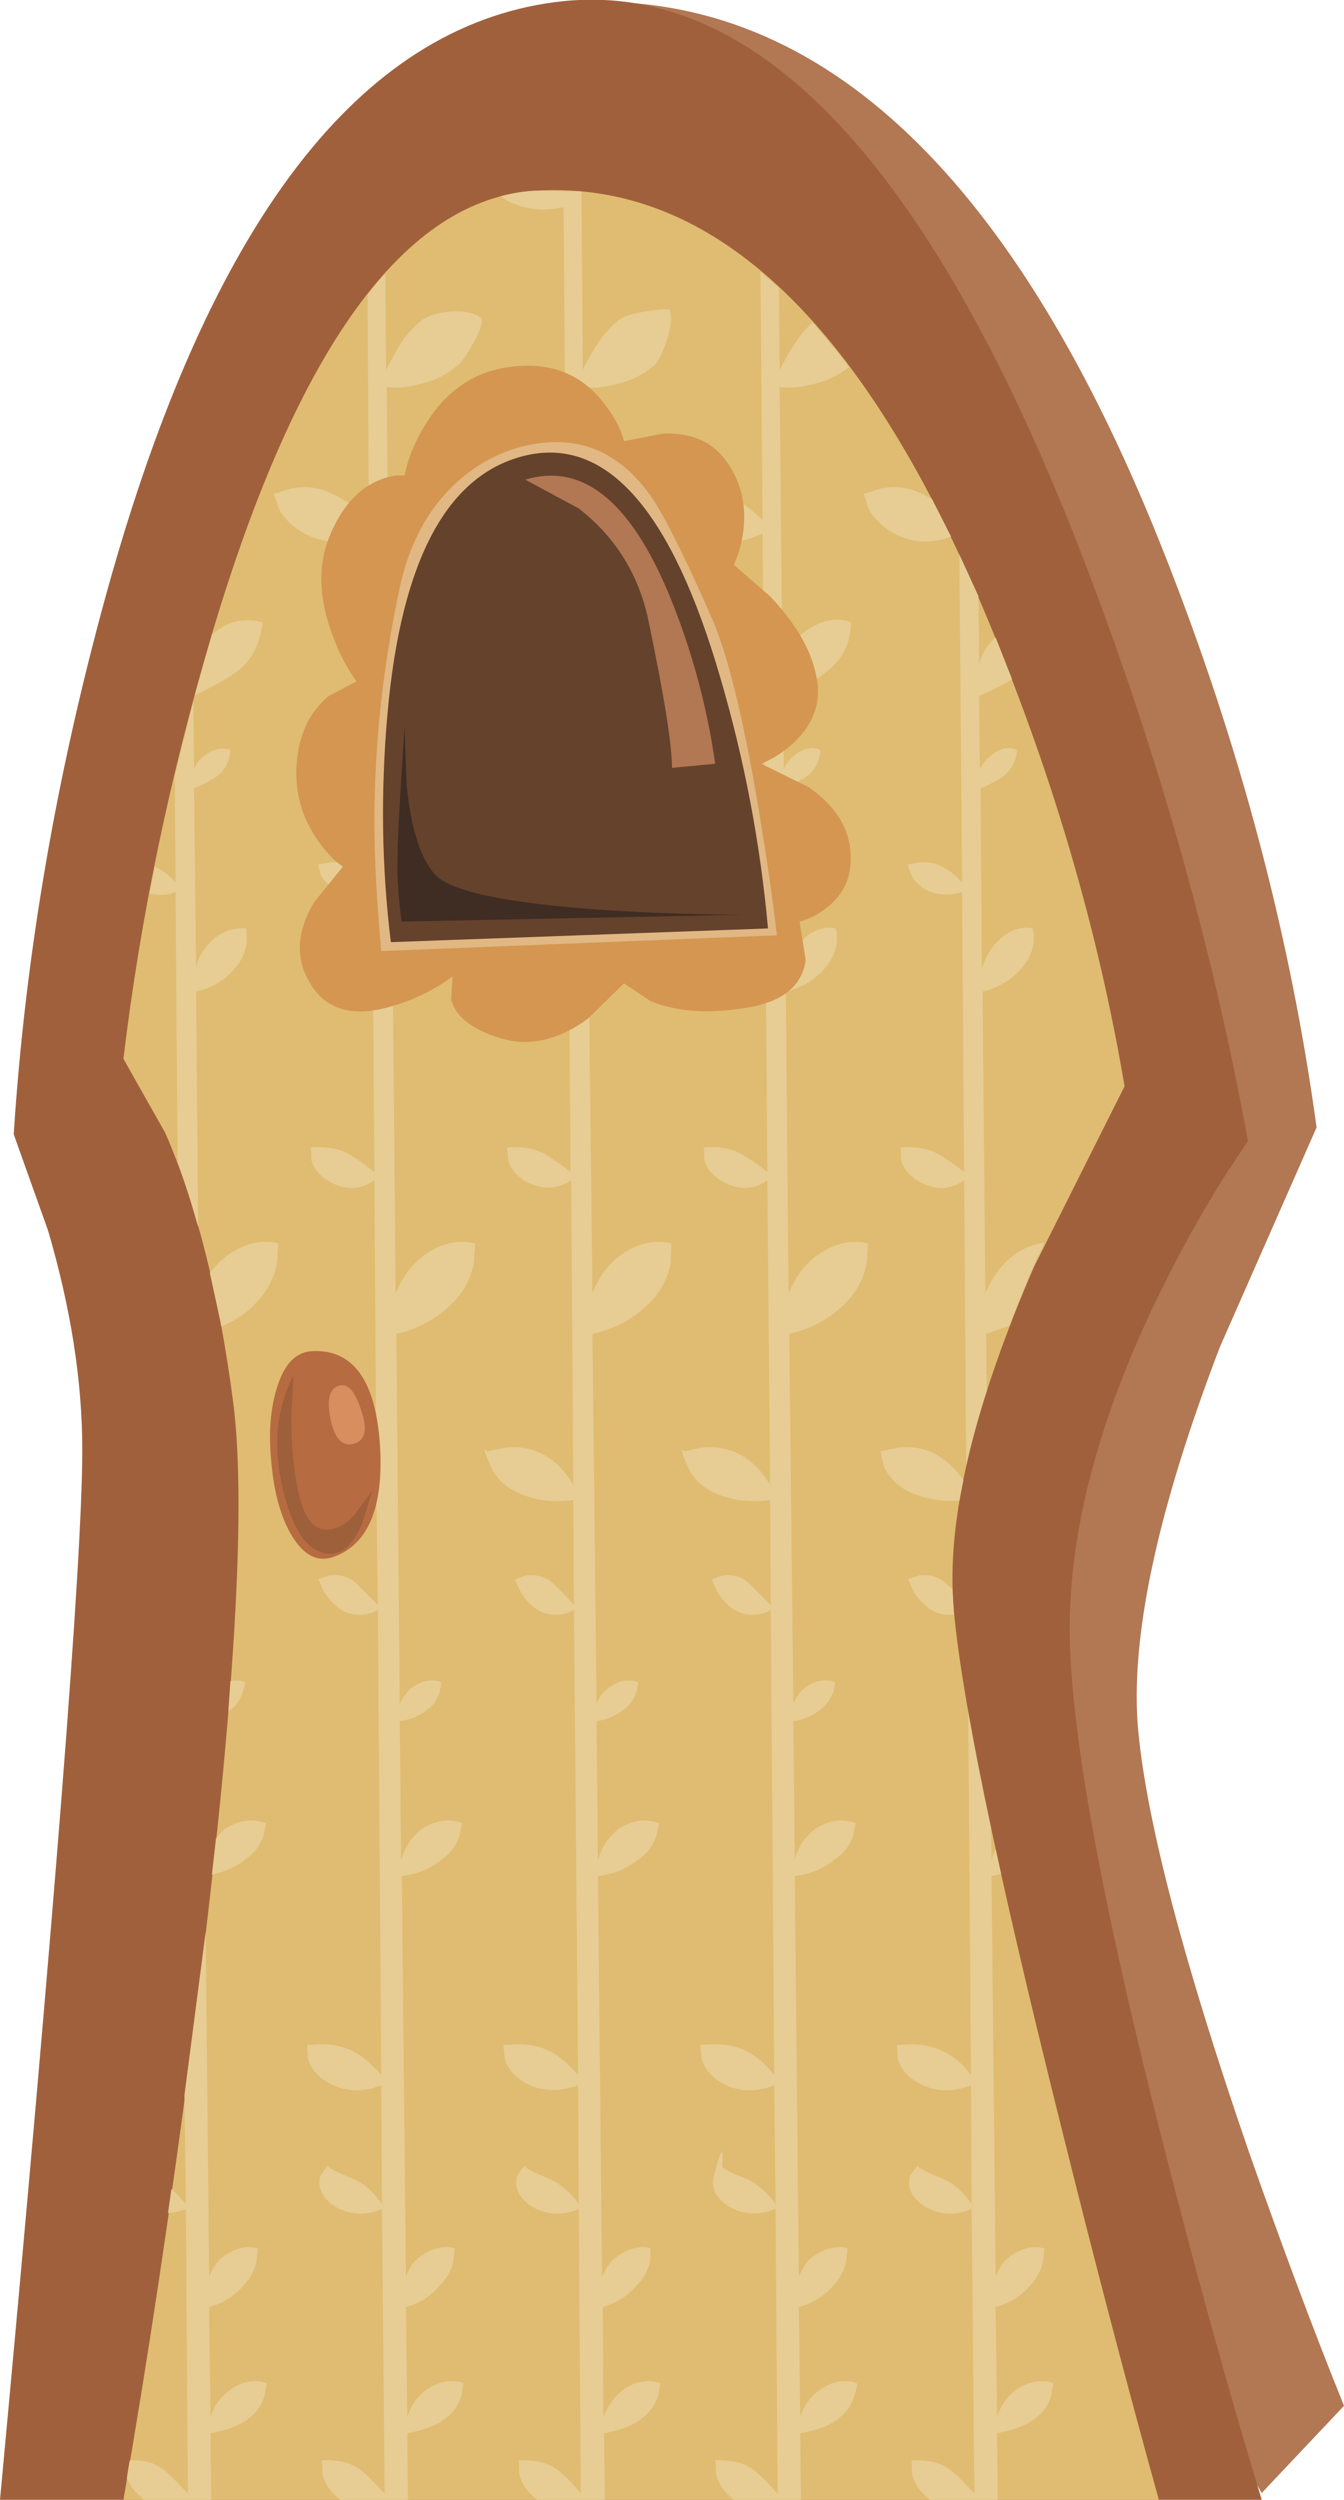 <?xml version="1.0" encoding="iso-8859-1"?>
<!-- Generator: Adobe Illustrator 15.1.0, SVG Export Plug-In . SVG Version: 6.00 Build 0)  -->
<!DOCTYPE svg PUBLIC "-//W3C//DTD SVG 1.1//EN" "http://www.w3.org/Graphics/SVG/1.1/DTD/svg11.dtd">
<svg version="1.1" id="buildings_1" xmlns="http://www.w3.org/2000/svg" xmlns:xlink="http://www.w3.org/1999/xlink" x="0px"
	 y="0px" width="98px" height="182.15px" viewBox="0 0 98 182.15" style="enable-background:new 0 0 98 182.15;"
	 xml:space="preserve">
<g>
	<path style="fill-rule:evenodd;clip-rule:evenodd;fill:#B27753;" d="M96,82.15l-7.05,16c-4.601,12-6.584,21.333-5.95,28
		c0.634,6.666,3.316,16.866,8.05,30.6c2.4,6.833,4.717,13.017,6.95,18.55l-6,6.351L32.5,78.15c-1.067-10.333-1.467-21.333-1.2-33
		c0.6-23.333,4.333-38.333,11.2-45C60-0.483,74.167,13,85,40.6C90.434,54.4,94.1,68.25,96,82.15z"/>
	<path style="fill-rule:evenodd;clip-rule:evenodd;fill:#A1603C;" d="M84.5,94.35c-4.333,8.9-6.5,17-6.5,24.301
		c0,7.3,2.333,20.066,7,38.3c2.333,9.133,4.667,17.533,7,25.2H0c4-43,6-68.5,6-76.5c0-5-0.833-10.334-2.5-16l-2.5-7
		c0.833-13,3.1-26.183,6.8-39.55C15.233,16.333,26.133,2.017,40.5,0.15c14.366-1.867,27.1,11.4,38.2,39.8
		c5.533,14.233,9.633,28.633,12.3,43.2c-0.533,0.767-1.217,1.8-2.05,3.1C87.35,88.85,85.866,91.55,84.5,94.35z"/>
	<path style="fill-rule:evenodd;clip-rule:evenodd;fill:#DFBC71;" d="M39,13.9c13.134-0.833,24.233,9.8,33.3,31.9
		c4.566,11.034,7.8,22.15,9.7,33.35L75.4,92.3c-4.334,10-6.301,18.117-5.9,24.351c0.434,6.267,3.066,19.066,7.9,38.399
		c2.399,9.667,4.767,18.7,7.1,27.101H9c1.767-10.167,3.417-21.117,4.95-32.851c3.066-23.5,4.083-39.217,3.05-47.149
		c-1.033-7.9-2.683-14.434-4.95-19.601L9,77.15c1.233-10.3,3.4-20.667,6.5-31.1C21.733,25.217,29.567,14.5,39,13.9z"/>
	<g>
		<path style="fill-rule:evenodd;clip-rule:evenodd;fill:#E7CD93;" d="M45.15,23.3c0.367-0.267,1-0.466,1.9-0.6
			c0.7-0.133,1.284-0.184,1.75-0.15c0.233,0.467,0.167,1.233-0.2,2.3c-0.333,1.033-0.684,1.667-1.05,1.9
			c-0.733,0.6-1.617,1.017-2.65,1.25c-0.867,0.233-1.667,0.3-2.4,0.2l0.2,20.25c0.233-0.833,0.683-1.567,1.35-2.2
			c0.833-0.7,1.7-1.067,2.6-1.1c0.434,0,0.783,0.067,1.05,0.2c0.033,1.367-0.483,2.5-1.55,3.4c-1,0.833-2.133,1.483-3.4,1.95
			l0.05,5.35c0.2-0.4,0.417-0.7,0.65-0.9c0.466-0.4,0.95-0.6,1.45-0.6c0.233,0,0.417,0.034,0.55,0.1
			c0.066,0.067,0.033,0.283-0.1,0.65c-0.133,0.467-0.383,0.867-0.75,1.2c-0.3,0.233-0.9,0.55-1.8,0.95l0.15,13.1
			c0.2-0.733,0.5-1.316,0.9-1.75c0.533-0.6,1.167-0.966,1.9-1.1c0.367-0.067,0.667-0.083,0.9-0.05v0.95c-0.1,0.767-0.4,1.433-0.9,2
			c-0.733,0.833-1.667,1.383-2.8,1.65l0.25,22c0.3-0.833,0.767-1.583,1.4-2.25c0.933-0.867,1.933-1.367,3-1.5
			c0.533-0.033,0.983,0,1.35,0.1l-0.05,1.45c-0.233,1.134-0.75,2.101-1.55,2.9c-1.133,1.133-2.517,1.883-4.15,2.25l0.3,26.95
			c0.167-0.467,0.45-0.851,0.85-1.15c0.533-0.4,1.066-0.583,1.6-0.55c0.267,0,0.466,0.05,0.6,0.149l-0.15,0.7
			c-0.167,0.533-0.467,0.95-0.9,1.25c-0.633,0.5-1.3,0.783-2,0.851l0.1,10.149c0.267-0.934,0.75-1.684,1.45-2.25
			c0.7-0.467,1.4-0.684,2.1-0.649c0.367,0.033,0.667,0.1,0.9,0.199l-0.2,0.95c-0.267,0.733-0.7,1.3-1.3,1.7
			c-0.833,0.667-1.816,1.066-2.95,1.2l0.3,29.2c0.167-0.4,0.417-0.801,0.75-1.2c0.633-0.566,1.3-0.884,2-0.95
			c0.333-0.033,0.6,0,0.8,0.1l-0.05,0.95c-0.167,0.7-0.5,1.283-1,1.75c-0.6,0.733-1.417,1.25-2.45,1.55l0.05,8
			c0.367-0.866,0.817-1.5,1.35-1.899c0.6-0.467,1.25-0.7,1.95-0.7c0.333,0,0.617,0.05,0.85,0.15L48,174.55
			c-0.233,0.7-0.65,1.267-1.25,1.7c-0.567,0.467-1.467,0.816-2.7,1.05l0.05,4.851h-4.95L39.1,182.1
			c-0.7-0.566-1.117-1.199-1.25-1.899c0-0.566-0.017-0.851-0.05-0.851c0-0.1,0.333-0.116,1-0.05c0.767,0.066,1.417,0.316,1.95,0.75
			c0.633,0.533,1.167,1.084,1.6,1.65l-0.15-20.75c-1.1,0.5-2.2,0.467-3.3-0.101c-1.033-0.633-1.433-1.399-1.2-2.3
			c0.433-0.633,0.633-0.866,0.6-0.7c0.067,0.167,0.684,0.483,1.85,0.95c0.8,0.4,1.483,1,2.05,1.8l-0.05-8.649
			c-1.333,0.467-2.533,0.45-3.6-0.05c-0.933-0.467-1.517-1.101-1.75-1.9l-0.1-1c0.066,0,0.417-0.017,1.05-0.05
			c0.767,0,1.467,0.133,2.1,0.399c0.8,0.367,1.566,0.983,2.3,1.851l-0.3-33.9c-0.367,0.233-0.783,0.351-1.25,0.351
			c-0.633,0.033-1.217-0.167-1.75-0.601c-0.467-0.399-0.8-0.833-1-1.3c-0.167-0.366-0.267-0.583-0.3-0.65c-0.066,0,0.2-0.1,0.8-0.3
			c0.767-0.1,1.417,0.084,1.95,0.55c0.467,0.434,0.983,0.967,1.55,1.601l-0.05-7.65c-1.466,0.2-2.783,0.033-3.95-0.5
			c-1-0.434-1.684-1.083-2.05-1.95c-0.5-1.066-0.583-1.433-0.25-1.1c0.034,0,0.434-0.083,1.2-0.25c0.9-0.134,1.767-0.017,2.6,0.35
			c0.967,0.434,1.783,1.217,2.45,2.351L41.65,86c-1,0.667-2.066,0.717-3.2,0.15c-0.767-0.433-1.233-0.983-1.4-1.65
			c-0.033-0.567-0.066-0.85-0.1-0.85c0.066-0.066,0.367-0.083,0.9-0.05c0.7,0.033,1.3,0.183,1.8,0.45
			c0.867,0.534,1.517,0.983,1.95,1.35L41.45,65c-0.9,0.267-1.733,0.233-2.5-0.1c-0.6-0.3-1.017-0.717-1.25-1.25L37.55,63l0.75-0.15
			c0.6-0.067,1.133,0.017,1.6,0.25c0.533,0.233,1.05,0.633,1.55,1.2l-0.2-25.45c-1.433,0.767-2.883,0.833-4.35,0.2
			c-1.033-0.466-1.767-1.117-2.2-1.95c-0.233-0.733-0.367-1.1-0.4-1.1l1.25-0.4c1.034-0.2,1.983-0.1,2.85,0.3
			c1,0.434,1.95,1.1,2.85,2L41.1,15.1c-1.533,0.333-2.917,0.167-4.15-0.5l-0.45-0.3c0.867-0.233,1.7-0.367,2.5-0.4l3.4,0.05l0.1,13
			C43.333,25.217,44.217,24,45.15,23.3z"/>
		<path style="fill-rule:evenodd;clip-rule:evenodd;fill:#E7CD93;" d="M26.8,21.5c0.434-0.6,0.867-1.117,1.3-1.55l0.05,7
			c0.533-1,0.85-1.583,0.95-1.75c0.5-0.767,1.066-1.4,1.7-1.9c0.5-0.333,1.2-0.533,2.1-0.6c1-0.067,1.733,0.1,2.2,0.5
			c0.1,0.367-0.117,1-0.65,1.9c-0.467,0.867-0.883,1.417-1.25,1.65c-0.7,0.6-1.583,1.017-2.65,1.25c-0.867,0.233-1.65,0.3-2.35,0.2
			l0.2,20.25c0.167-0.833,0.617-1.567,1.35-2.2c0.8-0.7,1.65-1.067,2.55-1.1c0.434,0,0.8,0.067,1.1,0.2l-0.2,1.2
			c-0.267,0.9-0.733,1.633-1.4,2.2c-0.966,0.833-2.1,1.483-3.4,1.95l0.05,5.35c0.2-0.4,0.433-0.7,0.7-0.9c0.434-0.4,0.9-0.6,1.4-0.6
			c0.233,0,0.434,0.034,0.6,0.1c0,0.033-0.05,0.25-0.15,0.65c-0.133,0.5-0.383,0.9-0.75,1.2c-0.333,0.267-0.917,0.583-1.75,0.95
			l0.1,13.1c0.2-0.667,0.517-1.25,0.95-1.75c0.534-0.6,1.15-0.966,1.85-1.1c0.367-0.067,0.667-0.083,0.9-0.05l0.05,0.95
			c-0.1,0.767-0.4,1.433-0.9,2c-0.733,0.833-1.667,1.383-2.8,1.65l0.2,22c0.367-0.9,0.85-1.65,1.45-2.25c0.9-0.867,1.9-1.367,3-1.5
			c0.534-0.033,0.983,0,1.35,0.1l-0.1,1.45c-0.233,1.134-0.75,2.101-1.55,2.9c-1.133,1.133-2.5,1.883-4.1,2.25l0.25,26.95
			c0.233-0.467,0.517-0.851,0.85-1.15c0.533-0.4,1.067-0.583,1.6-0.55c0.267,0,0.467,0.05,0.6,0.149l-0.15,0.7
			c-0.167,0.533-0.45,0.95-0.85,1.25c-0.633,0.5-1.317,0.783-2.05,0.851l0.1,10.149c0.267-0.934,0.75-1.684,1.45-2.25
			c0.7-0.467,1.417-0.684,2.15-0.649c0.367,0.033,0.65,0.1,0.85,0.199l-0.2,0.95c-0.267,0.733-0.7,1.3-1.3,1.7
			c-0.8,0.667-1.767,1.066-2.9,1.2l0.3,29.2c0.167-0.467,0.4-0.867,0.7-1.2c0.633-0.566,1.3-0.884,2-0.95
			c0.333-0.033,0.617,0,0.85,0.1l-0.1,0.95c-0.167,0.7-0.5,1.283-1,1.75c-0.633,0.767-1.45,1.283-2.45,1.55l0.1,8
			c0.267-0.8,0.7-1.433,1.3-1.899c0.633-0.467,1.283-0.7,1.95-0.7c0.367,0,0.65,0.05,0.85,0.15l-0.15,0.899
			c-0.2,0.7-0.6,1.267-1.2,1.7c-0.6,0.467-1.517,0.816-2.75,1.05l0.05,4.851H24.8l-0.05-0.051c-0.7-0.566-1.117-1.199-1.25-1.899
			c0-0.566-0.017-0.851-0.05-0.851c0-0.1,0.333-0.116,1-0.05c0.767,0.066,1.417,0.316,1.95,0.75c0.4,0.334,0.95,0.884,1.65,1.65
			l-0.2-20.75c-1.1,0.5-2.2,0.467-3.3-0.101c-1.033-0.633-1.433-1.399-1.2-2.3c0.433-0.633,0.633-0.866,0.6-0.7
			c0.066,0.167,0.7,0.483,1.9,0.95c0.767,0.367,1.433,0.967,2,1.8l-0.05-8.649c-1.267,0.5-2.466,0.483-3.6-0.05
			c-0.934-0.467-1.517-1.101-1.75-1.9l-0.05-1c0.033,0,0.383-0.017,1.05-0.05c0.733,0,1.417,0.133,2.05,0.399
			c0.8,0.367,1.567,0.983,2.3,1.851l-0.25-33.9c-0.367,0.233-0.783,0.351-1.25,0.351c-0.667,0.033-1.25-0.167-1.75-0.601
			c-0.466-0.399-0.816-0.833-1.05-1.3c-0.133-0.366-0.233-0.583-0.3-0.65c-0.067,0,0.2-0.1,0.8-0.3c0.767-0.1,1.417,0.084,1.95,0.55
			l1.6,1.601l-0.1-7.65c-1.467,0.2-2.784,0.033-3.95-0.5c-0.967-0.434-1.65-1.083-2.05-1.95l-0.25-1.1c0.066,0,0.466-0.083,1.2-0.25
			c0.9-0.134,1.767-0.017,2.6,0.35c0.933,0.4,1.75,1.184,2.45,2.351L27.3,86c-0.966,0.7-2.033,0.75-3.2,0.15
			c-0.767-0.433-1.233-0.983-1.4-1.65c0-0.567-0.017-0.85-0.05-0.85c0-0.066,0.3-0.083,0.9-0.05c0.7,0.033,1.3,0.183,1.8,0.45
			c0.633,0.367,1.283,0.817,1.95,1.35L27.15,65c-0.933,0.267-1.767,0.233-2.5-0.1c-0.633-0.3-1.066-0.717-1.3-1.25L23.2,63
			c0.033,0,0.3-0.05,0.8-0.15c0.6-0.067,1.133,0.017,1.6,0.25c0.6,0.3,1.1,0.7,1.5,1.2l-0.15-25.45
			c-1.467,0.767-2.934,0.833-4.4,0.2c-1-0.466-1.733-1.117-2.2-1.95c-0.233-0.733-0.367-1.1-0.4-1.1l1.25-0.4
			c1.033-0.2,1.983-0.1,2.85,0.3c1,0.434,1.95,1.1,2.85,2L26.8,21.5z"/>
		<path style="fill-rule:evenodd;clip-rule:evenodd;fill:#E7CD93;" d="M20.3,90.6l-0.1,1.45c-0.233,1.134-0.75,2.101-1.55,2.9
			c-0.633,0.7-1.467,1.267-2.5,1.7l-0.85-3.9L15.95,92c0.933-0.867,1.933-1.367,3-1.5C19.483,90.467,19.933,90.5,20.3,90.6z"/>
		<path style="fill-rule:evenodd;clip-rule:evenodd;fill:#E7CD93;" d="M13.55,160.6l-0.1-7.949l1.55-11.9l0.25,25.15
			c0.133-0.367,0.367-0.767,0.7-1.2c0.633-0.566,1.3-0.884,2-0.95c0.367-0.033,0.65,0,0.85,0.1l-0.1,0.95
			c-0.167,0.7-0.483,1.283-0.95,1.75c-0.667,0.767-1.5,1.283-2.5,1.55l0.1,8c0.267-0.8,0.717-1.433,1.35-1.899
			c0.6-0.467,1.233-0.7,1.9-0.7c0.367,0,0.65,0.05,0.85,0.15l-0.15,0.899c-0.2,0.7-0.6,1.267-1.2,1.7
			c-0.6,0.467-1.517,0.816-2.75,1.05l0.05,4.851h-4.95V182.1c-0.6-0.5-1-1.017-1.2-1.55l0.2-1.25c1.033-0.1,1.9,0.15,2.6,0.75
			c0.4,0.334,0.95,0.884,1.65,1.65l-0.15-20.75c-0.4,0.166-0.833,0.267-1.3,0.3l0.25-1.75C12.833,159.8,13.183,160.167,13.55,160.6z
			"/>
		<path style="fill-rule:evenodd;clip-rule:evenodd;fill:#E7CD93;" d="M17.9,122.6l-0.2,0.7c-0.167,0.533-0.45,0.95-0.85,1.25
			l-0.2,0.15l0.15-2.2C17.233,122.4,17.6,122.434,17.9,122.6z"/>
		<path style="fill-rule:evenodd;clip-rule:evenodd;fill:#E7CD93;" d="M19.05,45.35c0.167-0.167,0.117,0.233-0.15,1.2
			c-0.267,0.9-0.733,1.633-1.4,2.2c-0.733,0.6-1.833,1.233-3.3,1.9l1.25-4.4c0.8-0.7,1.633-1.05,2.5-1.05
			C18.383,45.167,18.75,45.217,19.05,45.35z"/>
		<path style="fill-rule:evenodd;clip-rule:evenodd;fill:#E7CD93;" d="M19.4,132.85l-0.2,0.95c-0.267,0.733-0.717,1.3-1.35,1.7
			c-0.567,0.5-1.367,0.866-2.4,1.1l0.3-2.649l0.6-0.65c0.7-0.467,1.417-0.684,2.15-0.649C18.867,132.684,19.167,132.75,19.4,132.85z
			"/>
		<path style="fill-rule:evenodd;clip-rule:evenodd;fill:#E7CD93;" d="M12.75,56.55l1.35-5.45l0.05,4.95
			c0.133-0.367,0.35-0.667,0.65-0.9c0.467-0.4,0.934-0.6,1.4-0.6c0.267,0,0.466,0.034,0.6,0.1c0,0.033-0.033,0.25-0.1,0.65
			c-0.167,0.5-0.434,0.9-0.8,1.2c-0.333,0.267-0.917,0.583-1.75,0.95l0.15,13.1c0.1-0.633,0.4-1.216,0.9-1.75
			c0.533-0.6,1.15-0.966,1.85-1.1c0.367-0.067,0.667-0.083,0.9-0.05L18,68.6c-0.1,0.767-0.4,1.433-0.9,2
			c-0.767,0.867-1.7,1.417-2.8,1.65l0.15,17.15c-0.534-1.9-1.034-3.467-1.5-4.7L12.8,65c-0.6,0.233-1.233,0.267-1.9,0.1l0.4-1.95
			c0.567,0.267,1.067,0.65,1.5,1.15L12.75,56.55z"/>
		<path style="fill-rule:evenodd;clip-rule:evenodd;fill:#E7CD93;" d="M55.45,19.8L56.8,21l0.05,5.95
			c0.834-1.633,1.634-2.784,2.4-3.45c1.2,1.4,2.083,2.483,2.65,3.25c-0.733,0.6-1.617,1.017-2.65,1.25c-0.9,0.233-1.7,0.3-2.4,0.2
			l0.2,20.25c0.233-0.833,0.684-1.567,1.351-2.2c0.833-0.7,1.699-1.067,2.6-1.1c0.434,0,0.783,0.067,1.05,0.2
			c0,1.367-0.517,2.5-1.55,3.4c-1,0.833-2.134,1.483-3.4,1.95l0.051,5.35c0.133-0.367,0.35-0.667,0.649-0.9
			c0.733-0.633,1.4-0.8,2-0.5c0,0.733-0.3,1.35-0.899,1.85c-0.334,0.267-0.917,0.583-1.75,0.95l0.149,13.1
			c0.2-0.733,0.5-1.316,0.9-1.75c0.866-0.966,1.783-1.35,2.75-1.15c0.233,1.067-0.05,2.05-0.851,2.95
			c-0.733,0.833-1.666,1.383-2.8,1.65l0.2,22c0.366-0.9,0.85-1.65,1.45-2.25c0.934-0.867,1.934-1.367,3-1.5
			c0.533-0.033,0.983,0,1.35,0.1l-0.1,1.45c-0.233,1.134-0.75,2.101-1.55,2.9c-1.067,1.1-2.434,1.85-4.101,2.25l0.3,26.95
			c0.167-0.434,0.434-0.817,0.801-1.15c0.533-0.4,1.066-0.583,1.6-0.55c0.267,0,0.483,0.05,0.65,0.149l-0.15,0.7
			c-0.2,0.533-0.5,0.95-0.9,1.25c-0.633,0.5-1.3,0.783-2,0.851l0.101,10.149c0.2-0.899,0.684-1.649,1.45-2.25
			c0.699-0.467,1.399-0.684,2.1-0.649c0.366,0.033,0.667,0.1,0.9,0.199l-0.2,0.95c-0.267,0.733-0.717,1.3-1.351,1.7
			c-0.8,0.667-1.767,1.066-2.899,1.2l0.3,29.2c0.134-0.367,0.366-0.767,0.7-1.2c0.633-0.566,1.3-0.884,2-0.95
			c0.366-0.033,0.649,0,0.85,0.1l-0.1,0.95c-0.167,0.7-0.483,1.283-0.95,1.75c-0.667,0.767-1.5,1.283-2.5,1.55l0.1,8
			c0.267-0.8,0.717-1.433,1.351-1.899c0.6-0.467,1.233-0.7,1.899-0.7c0.367,0,0.65,0.05,0.851,0.15c0.1,0,0.05,0.3-0.15,0.899
			c-0.2,0.7-0.6,1.267-1.2,1.7c-0.633,0.5-1.55,0.85-2.75,1.05l0.051,4.851h-4.95V182.1c-0.7-0.566-1.117-1.199-1.25-1.899
			c0-0.566-0.017-0.851-0.05-0.851c-0.101-0.1,0.216-0.116,0.949-0.05c0.767,0.066,1.417,0.316,1.95,0.75
			c0.4,0.334,0.95,0.884,1.65,1.65l-0.15-20.75c-1.166,0.467-2.267,0.434-3.3-0.101c-1.033-0.633-1.434-1.399-1.2-2.3
			c0.533-2.066,0.733-2.3,0.601-0.7c0.033,0.167,0.649,0.483,1.85,0.95c0.8,0.4,1.483,1,2.05,1.8l-0.1-8.649
			c-1.267,0.5-2.467,0.483-3.601-0.05c-0.899-0.467-1.466-1.101-1.699-1.9l-0.101-1c0.066,0,0.417-0.017,1.05-0.05
			c0.767,0,1.467,0.133,2.101,0.399c0.866,0.4,1.616,1.017,2.25,1.851l-0.25-33.9c-0.367,0.233-0.783,0.351-1.25,0.351
			c-0.634,0.033-1.217-0.167-1.75-0.601c-0.467-0.399-0.8-0.833-1-1.3c-0.167-0.366-0.267-0.583-0.3-0.65
			c-0.067,0,0.199-0.1,0.8-0.3c0.733-0.1,1.366,0.084,1.899,0.55l1.601,1.601l-0.05-7.65c-1.467,0.2-2.801,0.033-4-0.5
			c-0.967-0.434-1.634-1.083-2-1.95c-0.467-1.033-0.551-1.399-0.25-1.1c0.033,0,0.416-0.083,1.149-0.25
			c0.9-0.134,1.767-0.017,2.601,0.35c1,0.434,1.833,1.217,2.5,2.351L55.95,86c-0.967,0.7-2.017,0.75-3.15,0.15
			c-0.8-0.433-1.283-0.983-1.45-1.65c0-0.567-0.017-0.85-0.05-0.85c0-0.066,0.3-0.083,0.9-0.05c0.7,0.033,1.3,0.183,1.8,0.45
			c0.634,0.367,1.283,0.817,1.95,1.35L55.8,65c-0.899,0.267-1.733,0.233-2.5-0.1c-0.6-0.3-1.017-0.717-1.25-1.25L51.9,63l0.75-0.15
			c0.6-0.067,1.133,0.017,1.6,0.25c0.566,0.267,1.083,0.667,1.55,1.2l-0.2-25.45c-1.466,0.767-2.916,0.833-4.35,0.2
			c-1.033-0.466-1.767-1.117-2.2-1.95c-0.233-0.733-0.367-1.1-0.4-1.1l1.25-0.4c1-0.2,1.933-0.1,2.8,0.3
			c1.066,0.467,2.033,1.133,2.899,2L55.45,19.8z"/>
		<path style="fill-rule:evenodd;clip-rule:evenodd;fill:#E7CD93;" d="M69.45,115.8l0.1,1.851c-0.8,0.066-1.467-0.134-2-0.601
			c-0.467-0.399-0.816-0.833-1.05-1.3c-0.134-0.366-0.233-0.583-0.3-0.65c-0.066,0,0.2-0.1,0.8-0.3c0.767-0.1,1.417,0.084,1.95,0.55
			L69.45,115.8z"/>
		<path style="fill-rule:evenodd;clip-rule:evenodd;fill:#E7CD93;" d="M70.6,124.75c0.5,2.833,1.051,5.634,1.65,8.4l0.05,2.399
			c0.066-0.3,0.167-0.566,0.3-0.8l0.4,1.8l-0.7,0.15l0.3,29.2c0.167-0.467,0.4-0.867,0.7-1.2c0.634-0.566,1.3-0.884,2-0.95
			c0.334-0.033,0.617,0,0.851,0.1l-0.101,0.95c-0.166,0.7-0.483,1.283-0.95,1.75c-0.666,0.767-1.5,1.283-2.5,1.55l0.101,8
			c0.267-0.8,0.7-1.433,1.3-1.899c0.634-0.467,1.283-0.7,1.95-0.7c0.366,0,0.649,0.05,0.85,0.15l-0.149,0.899
			c-0.2,0.7-0.601,1.267-1.2,1.7c-0.601,0.467-1.517,0.816-2.75,1.05l0.05,4.851H67.8l-0.05-0.051
			c-0.7-0.566-1.116-1.199-1.25-1.899c0-0.566-0.017-0.851-0.05-0.851c0-0.1,0.333-0.116,1-0.05c0.767,0.066,1.416,0.316,1.95,0.75
			c0.399,0.334,0.949,0.884,1.649,1.65l-0.2-20.75c-1.1,0.5-2.199,0.467-3.3-0.101c-1.033-0.633-1.434-1.399-1.2-2.3
			c0.434-0.633,0.634-0.866,0.601-0.7c0.033,0.134,0.666,0.45,1.899,0.95c0.767,0.367,1.434,0.967,2,1.8l-0.05-8.649
			c-1.267,0.5-2.467,0.483-3.6-0.05c-0.934-0.467-1.517-1.101-1.75-1.9l-0.05-1c0.033,0,0.383-0.017,1.05-0.05
			c0.733,0,1.416,0.133,2.05,0.399c0.934,0.4,1.7,1.017,2.3,1.851L70.6,124.75z"/>
		<path style="fill-rule:evenodd;clip-rule:evenodd;fill:#E7CD93;" d="M62.95,36l1.25-0.4c1.033-0.2,1.983-0.1,2.85,0.3l0.9,0.45
			l1.399,2.75c-1.333,0.5-2.6,0.483-3.8-0.05c-1-0.466-1.733-1.117-2.2-1.95C63.116,36.367,62.983,36,62.95,36z"/>
		<path style="fill-rule:evenodd;clip-rule:evenodd;fill:#E7CD93;" d="M68,105.85c0.833,0.4,1.583,1.067,2.25,2l-0.3,1.5
			c-1.267,0.067-2.417-0.116-3.45-0.55c-0.967-0.434-1.65-1.083-2.05-1.95l-0.25-1.1c0.066,0,0.467-0.083,1.2-0.25
			C66.3,105.366,67.167,105.483,68,105.85z"/>
		<path style="fill-rule:evenodd;clip-rule:evenodd;fill:#E7CD93;" d="M69.95,40.4l1.399,3.05l0.051,5
			c0.166-0.8,0.566-1.467,1.199-2l1.2,3.05c-0.5,0.3-1.033,0.583-1.6,0.85c-0.5,0.233-0.767,0.35-0.8,0.35l0.05,5.35
			c0.2-0.4,0.434-0.7,0.7-0.9c0.699-0.633,1.366-0.8,2-0.5c-0.034,0.733-0.334,1.35-0.9,1.85c-0.333,0.267-0.917,0.583-1.75,0.95
			l0.1,13.1c0.2-0.667,0.517-1.25,0.95-1.75c0.867-0.966,1.783-1.35,2.75-1.15c0.233,1.067-0.05,2.05-0.85,2.95
			c-0.733,0.833-1.667,1.383-2.8,1.65l0.199,22c0.367-0.9,0.851-1.65,1.45-2.25c0.834-0.833,1.783-1.317,2.851-1.45
			c-0.834,1.733-1.684,3.75-2.551,6.05L71.9,97.2l0.05,4.149c-0.601,1.834-1.101,3.65-1.5,5.45L70.3,86
			c-0.967,0.7-2.033,0.75-3.2,0.15c-0.767-0.433-1.233-0.983-1.399-1.65c0-0.567-0.017-0.85-0.05-0.85c0-0.066,0.3-0.083,0.899-0.05
			c0.7,0.033,1.3,0.183,1.8,0.45c0.634,0.367,1.284,0.817,1.95,1.35L70.15,65c-0.934,0.267-1.767,0.233-2.5-0.1
			c-0.601-0.3-1.017-0.717-1.25-1.25L66.2,63c0.033,0,0.3-0.05,0.8-0.15c0.6-0.067,1.134,0.017,1.6,0.25
			c0.567,0.267,1.084,0.667,1.551,1.2L69.95,40.4z"/>
	</g>
	<g>
		<path style="fill-rule:evenodd;clip-rule:evenodd;fill:#D49650;" d="M59.5,49.15c0.434,1.867-0.1,3.517-1.6,4.95
			c-0.767,0.7-1.567,1.217-2.4,1.55l3.45,1.7c2.267,1.566,3.283,3.5,3.05,5.8c-0.134,1.3-0.8,2.367-2,3.2
			c-0.566,0.4-1.134,0.667-1.7,0.8l0.45,2.8c-0.267,1.933-1.75,3.1-4.45,3.5c-2.7,0.433-4.983,0.267-6.85-0.5l-1.95-1.3l-2.6,2.55
			c-2.167,1.6-4.3,2.083-6.4,1.45c-2.067-0.633-3.267-1.566-3.6-2.8l0.1-1.7c-1.267,0.934-2.667,1.633-4.2,2.1
			c-3.033,0.967-5.133,0.367-6.3-1.8c-0.967-1.733-0.833-3.633,0.4-5.7l2.1-2.6c-0.633-0.433-1.25-1.083-1.85-1.95
			c-1.2-1.733-1.7-3.65-1.5-5.75c0.2-2.067,0.983-3.65,2.35-4.75l2-1.05c-0.667-0.9-1.25-2.017-1.75-3.35
			c-1-2.667-1.083-5.05-0.25-7.15c0.833-2.066,2-3.433,3.5-4.1c0.767-0.333,1.433-0.466,2-0.4c0.267-1.333,0.833-2.667,1.7-4
			c1.733-2.667,4.167-4,7.3-4c2.3,0,4.15,0.917,5.55,2.75c0.733,0.934,1.217,1.85,1.45,2.75l2.8-0.55
			c2.101-0.1,3.667,0.583,4.7,2.05s1.434,3.15,1.2,5.05c-0.134,0.966-0.367,1.783-0.7,2.45l2.65,2.3
			C57.983,45.383,59.1,47.283,59.5,49.15z"/>
		<path style="fill-rule:evenodd;clip-rule:evenodd;fill:#E1B883;" d="M47.2,35.8c1,1.3,2.533,4.3,4.6,9
			c1.2,2.633,2.367,7.317,3.5,14.05c0.566,3.367,1.017,6.467,1.351,9.3L27.8,69.3c-0.333-3.667-0.5-6.783-0.5-9.35
			c0-5.667,0.617-11.383,1.85-17.15c0.7-3.233,2.1-5.8,4.2-7.7c1.767-1.567,3.75-2.5,5.95-2.8C42.467,31.867,45.1,33.033,47.2,35.8z
			"/>
		<path style="fill-rule:evenodd;clip-rule:evenodd;fill:#65422C;" d="M28.25,52.05c1-11.333,4.417-17.633,10.25-18.9
			c5.833-1.233,10.5,4.15,14,16.15c1.767,6,2.934,12.117,3.5,18.35l-27.5,1C27.833,63.25,27.75,57.717,28.25,52.05z"/>
		<path style="fill-rule:evenodd;clip-rule:evenodd;fill:#B27753;" d="M47.3,45.3c-0.7-3.4-2.4-6.15-5.1-8.25l-3.9-2.1
			c4.3-1.3,7.9,1.75,10.8,9.15c1.467,3.733,2.483,7.583,3.051,11.55L49,55.95C49,54.283,48.433,50.733,47.3,45.3z"/>
		<path style="fill-rule:evenodd;clip-rule:evenodd;fill:#3F2C22;" d="M29.5,52.95l0.15,4.25c0.3,3.066,0.967,5.216,2,6.45
			c1.033,1.267,5.117,2.15,12.25,2.65c3.567,0.233,7.034,0.35,10.4,0.35l-25,0.5c-0.1-0.467-0.2-1.467-0.3-3
			c-0.067-0.967,0-3.133,0.2-6.5L29.5,52.95z"/>
	</g>
	<path style="fill-rule:evenodd;clip-rule:evenodd;fill:#B76B41;" d="M27.7,105.2c0.3,4.6-0.833,7.35-3.4,8.25
		c-1.167,0.399-2.183-0.134-3.05-1.601c-0.767-1.3-1.25-3.017-1.45-5.149c-0.233-2.167-0.1-4.033,0.4-5.601
		c0.533-1.733,1.4-2.616,2.6-2.649C25.733,98.316,27.367,100.566,27.7,105.2z"/>
	<path style="fill-rule:evenodd;clip-rule:evenodd;fill:#D98E5F;" d="M24.8,100.95c0.6-0.134,1.117,0.483,1.55,1.85
		c0.467,1.367,0.283,2.167-0.55,2.4c-0.833,0.233-1.4-0.367-1.7-1.8C23.8,101.934,24.033,101.116,24.8,100.95z"/>
	<path style="fill-rule:evenodd;clip-rule:evenodd;fill:#9E5F3B;" d="M21.8,108.95c0.434,1.8,1.184,2.633,2.25,2.5
		c0.567-0.066,1.15-0.4,1.75-1l1.35-1.851l-0.75,2.45c-0.7,1.601-1.566,2.316-2.6,2.15c-1.4-0.2-2.45-1.733-3.15-4.601
		c-0.767-3.1-0.517-5.899,0.75-8.399l-0.15,2.8C21.217,105.2,21.4,107.184,21.8,108.95z"/>
</g>
</svg>

